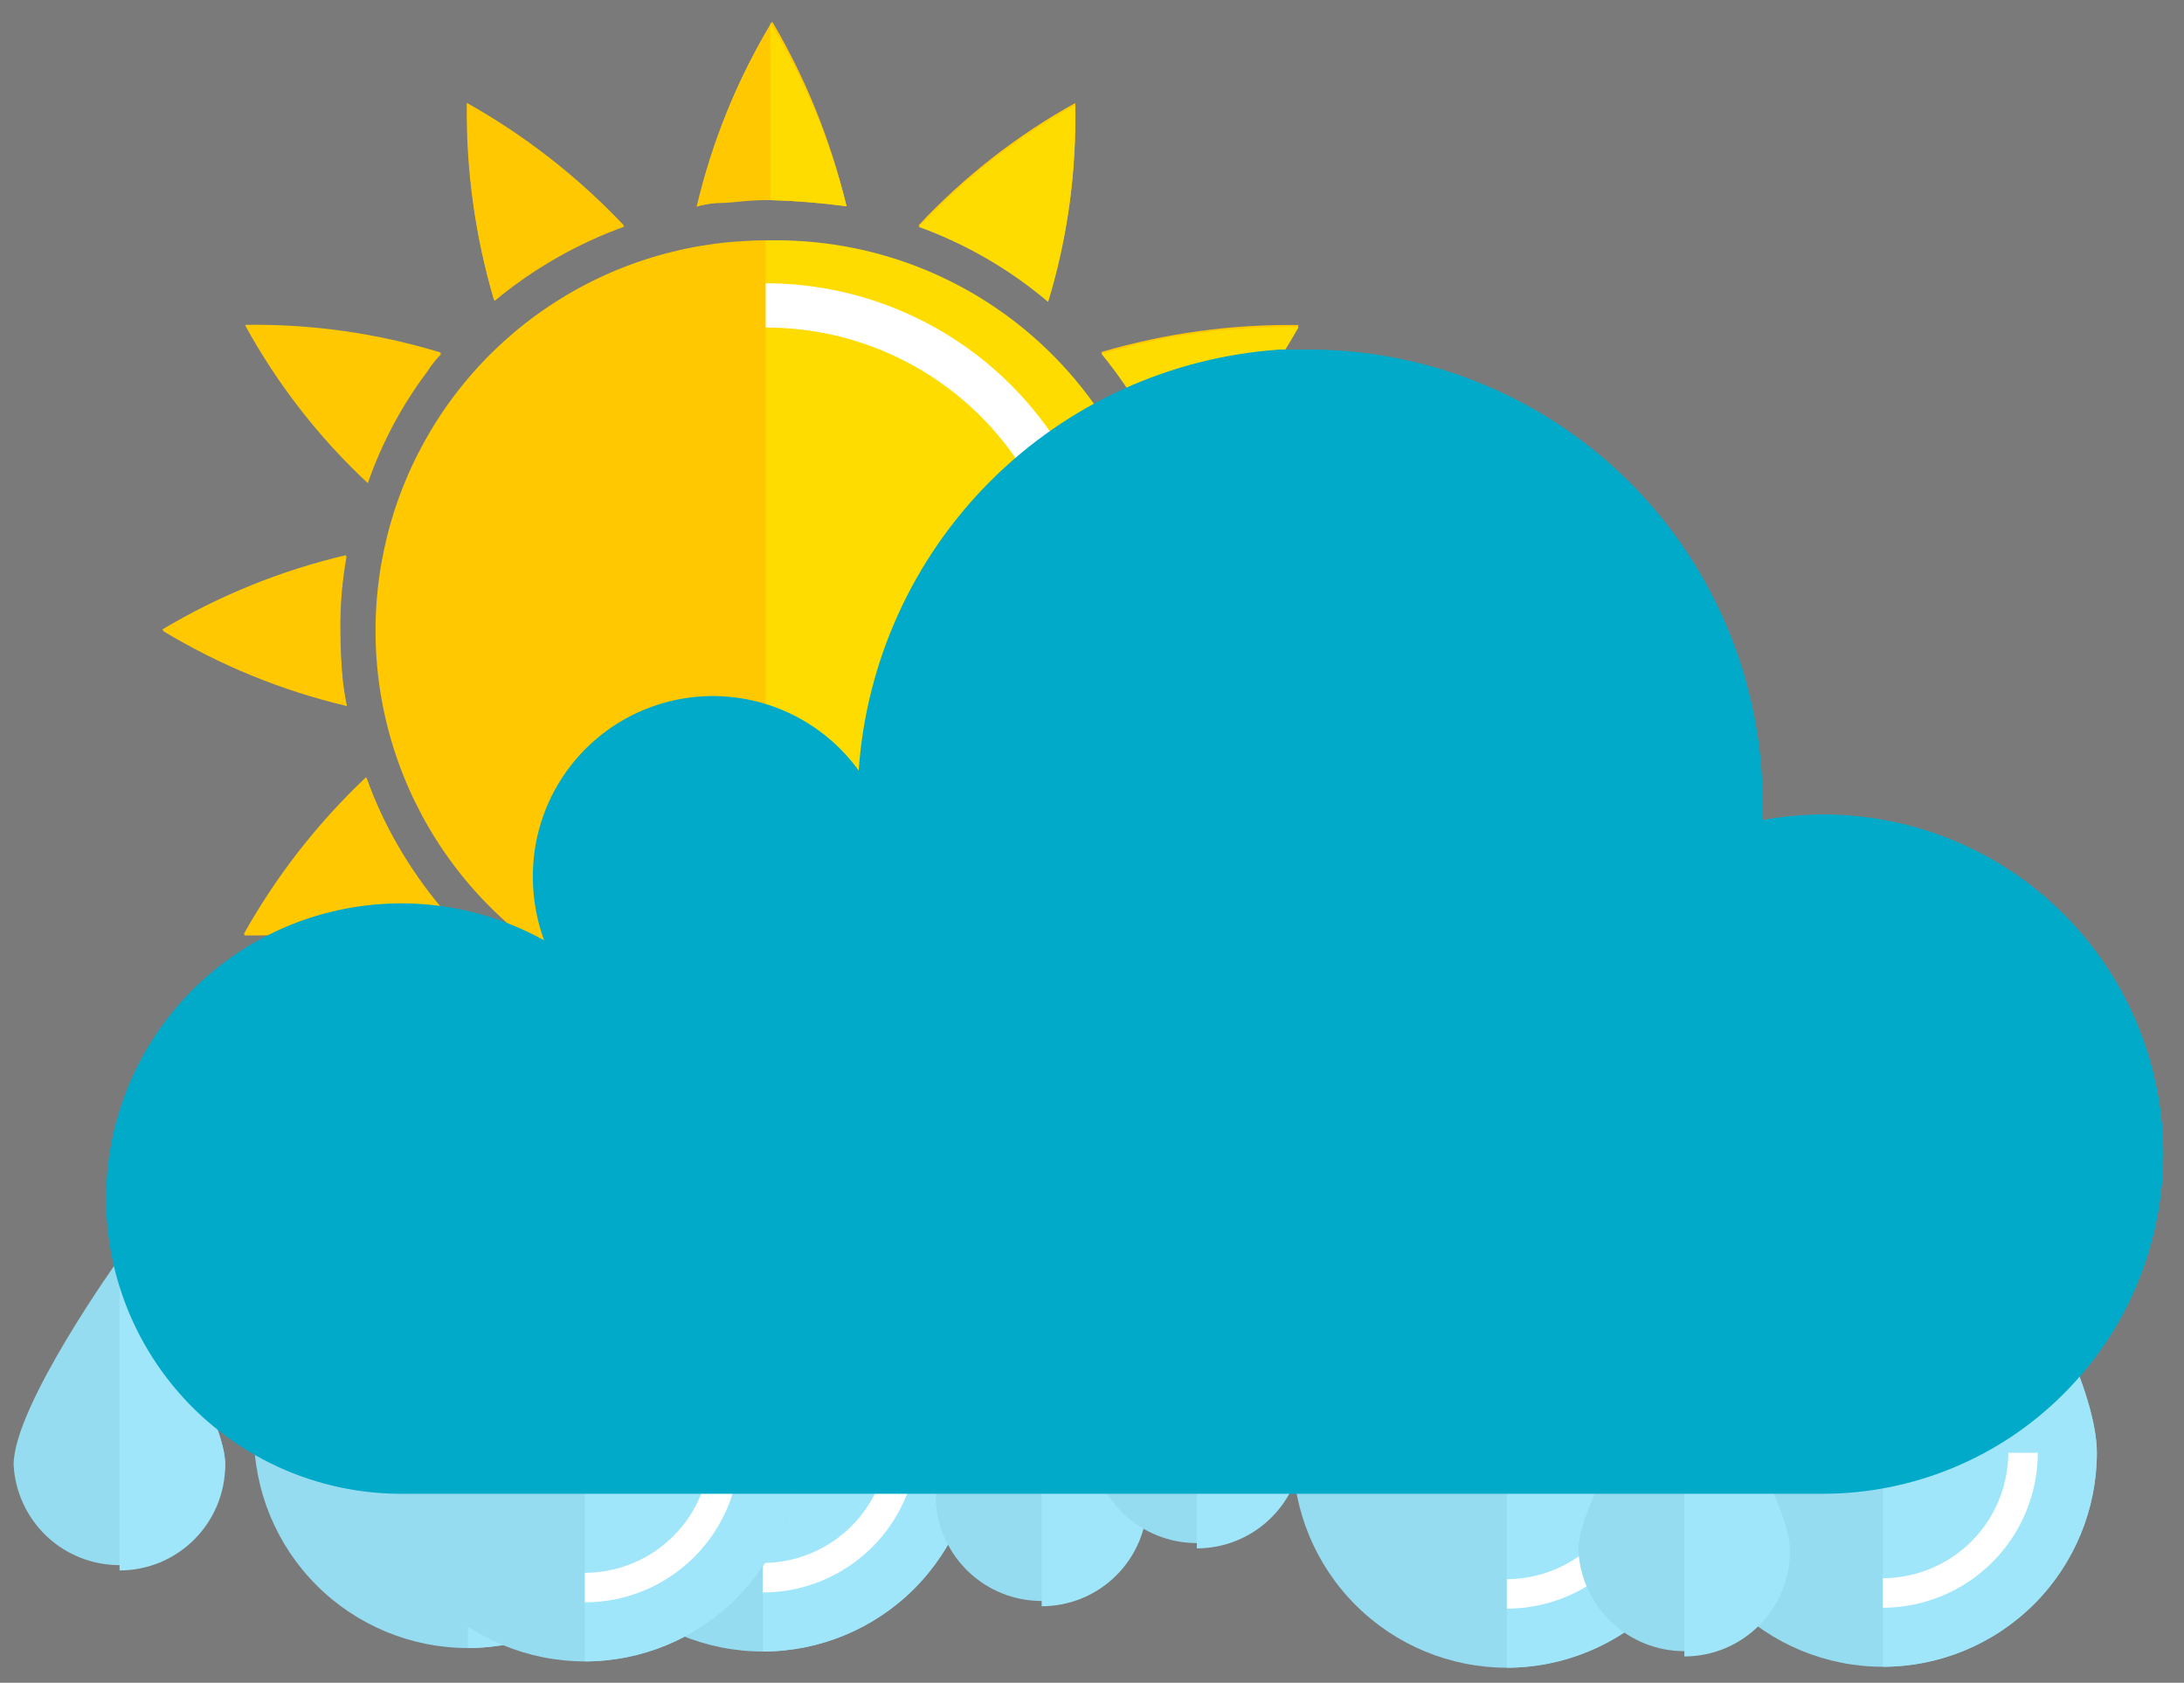 <svg width="74" height="57" viewBox="0 0 74 57" fill="none"
     xmlns="http://www.w3.org/2000/svg">
    <rect width="74" height="57" fill="#E5E5E5"/>
    <g id="Frame 2">
        <rect x="-78" y="-66" width="556" height="596" fill="#7A7A7A"/>
        <g id="sunCloudRain">
            <g id="sun">
                <path id="Vector"
                      d="M39.164 21.365C39.164 23.98 38.388 26.536 36.936 28.71C35.483 30.884 33.419 32.578 31.003 33.579C28.587 34.58 25.929 34.841 23.365 34.331C20.8 33.821 18.445 32.562 16.596 30.713C14.747 28.864 13.488 26.509 12.978 23.944C12.468 21.38 12.729 18.722 13.73 16.306C14.731 13.891 16.425 11.826 18.599 10.373C20.773 8.921 23.329 8.145 25.944 8.145C27.68 8.144 29.4 8.485 31.004 9.149C32.609 9.813 34.067 10.787 35.295 12.014C36.523 13.242 37.496 14.7 38.16 16.305C38.824 17.909 39.165 19.629 39.164 21.365Z"
                      fill="#FFC800"/>
                <path id="Vector_2"
                      d="M39.164 21.365C39.164 23.101 38.822 24.82 38.157 26.423C37.493 28.026 36.519 29.483 35.291 30.71C34.063 31.936 32.606 32.909 31.002 33.573C29.398 34.236 27.679 34.577 25.944 34.575C22.502 34.481 19.233 33.047 16.832 30.579C14.431 28.111 13.087 24.803 13.087 21.36C13.087 17.917 14.431 14.61 16.832 12.142C19.233 9.674 22.502 8.24 25.944 8.145C29.45 8.145 32.812 9.538 35.292 12.017C37.771 14.497 39.164 17.859 39.164 21.365Z"
                      fill="#FFC800"/>
                <path id="Vector_3"
                      d="M25.944 34.575V8.145C27.71 8.097 29.468 8.403 31.113 9.045C32.759 9.687 34.26 10.653 35.526 11.885C36.792 13.117 37.799 14.59 38.486 16.217C39.173 17.845 39.527 19.594 39.527 21.36C39.527 23.127 39.173 24.876 38.486 26.503C37.799 28.131 36.792 29.604 35.526 30.836C34.26 32.068 32.759 33.033 31.113 33.676C29.468 34.318 27.71 34.624 25.944 34.575Z"
                      fill="#FFDC00"/>
                <g id="sunRays">
                    <g id="Group">
                        <path id="Vector_4"
                              d="M37.314 30.72C38.403 29.416 39.259 27.935 39.844 26.34C41.491 27.885 42.885 29.681 43.974 31.66C41.719 31.696 39.471 31.378 37.314 30.72Z"
                              fill="#FFC800"/>
                        <path id="Vector_5"
                              d="M31.114 35.05C31.919 34.766 32.695 34.407 33.434 33.98C34.172 33.555 34.871 33.066 35.524 32.52C36.165 34.687 36.475 36.939 36.444 39.2C34.465 38.098 32.667 36.698 31.114 35.05Z"
                              fill="#FFC800"/>
                        <path id="Vector_6"
                              d="M23.557 35.734C24.974 35.979 26.419 36.02 27.847 35.854C28.317 35.794 28.627 35.724 28.627 35.724C28.109 37.917 27.252 40.015 26.087 41.944C24.931 40.015 24.078 37.921 23.557 35.734Z"
                              fill="#FFC800"/>
                        <path id="Vector_7"
                              d="M16.717 32.524C18.017 33.62 19.499 34.48 21.097 35.064C19.556 36.712 17.764 38.106 15.787 39.194C15.743 36.935 16.057 34.684 16.717 32.524Z"
                              fill="#FFC800"/>
                        <path id="Vector_8"
                              d="M12.407 26.324C12.692 27.125 13.05 27.898 13.477 28.634C13.902 29.372 14.39 30.071 14.937 30.724C12.769 31.365 10.517 31.675 8.257 31.644C9.362 29.67 10.762 27.876 12.407 26.324Z"
                              fill="#FFC800"/>
                        <path id="Vector_9"
                              d="M11.727 18.804C11.575 19.642 11.505 20.492 11.517 21.344C11.518 21.925 11.548 22.506 11.607 23.084C11.667 23.564 11.737 23.874 11.737 23.874C9.537 23.355 7.431 22.494 5.497 21.324C7.432 20.169 9.533 19.319 11.727 18.804Z"
                              fill="#FFC800"/>
                        <path id="Vector_10"
                              d="M14.937 11.944C14.752 12.133 14.588 12.341 14.447 12.564C13.589 13.706 12.915 14.974 12.447 16.324C10.792 14.782 9.395 12.986 8.307 11.004C10.552 10.969 12.789 11.287 14.937 11.944Z"
                              fill="#FFC800"/>
                        <path id="Vector_11"
                              d="M21.137 7.634C19.535 8.213 18.047 9.065 16.737 10.154C16.096 7.989 15.786 5.741 15.817 3.484C17.79 4.59 19.583 5.99 21.137 7.634Z"
                              fill="#FFC800"/>
                        <path id="Vector_12"
                              d="M28.667 6.944C27.258 6.719 25.825 6.685 24.407 6.844C23.937 6.914 23.627 6.984 23.627 6.984C24.137 4.779 24.995 2.67 26.167 0.734C27.307 2.667 28.15 4.76 28.667 6.944Z"
                              fill="#FFC800"/>
                        <path id="Vector_13"
                              d="M35.524 10.16C34.226 9.06 32.743 8.2 31.144 7.62C32.681 5.975 34.465 4.581 36.434 3.49C36.484 5.747 36.177 7.998 35.524 10.16Z"
                              fill="#FFC800"/>
                        <path id="Vector_14"
                              d="M39.864 16.36C39.577 15.556 39.219 14.78 38.794 14.04C38.363 13.296 37.875 12.587 37.334 11.92C39.499 11.285 41.748 10.978 44.004 11.01C42.903 12.992 41.507 14.796 39.864 16.36Z"
                              fill="#FFC800"/>
                        <path id="Vector_15"
                              d="M40.524 23.92C40.671 23.081 40.741 22.231 40.734 21.38C40.734 20.74 40.654 20.11 40.644 19.63C40.634 19.15 40.514 18.85 40.514 18.85C42.713 19.369 44.818 20.226 46.754 21.39C44.821 22.55 42.719 23.404 40.524 23.92Z"
                              fill="#FFC800"/>
                    </g>
                    <g id="Group_2">
                        <path id="Vector_16"
                              d="M43.947 31.674C41.692 31.718 39.444 31.404 37.287 30.744C38.38 29.443 39.236 27.96 39.817 26.364C41.464 27.905 42.858 29.698 43.947 31.674Z"
                              fill="#FFC800"/>
                        <path id="Vector_17"
                              d="M36.407 39.224C34.431 38.121 32.637 36.721 31.087 35.074C31.891 34.792 32.667 34.437 33.407 34.014C34.142 33.581 34.841 33.089 35.497 32.544C36.129 34.713 36.435 36.964 36.407 39.224Z"
                              fill="#FFC800"/>
                        <path id="Vector_18"
                              d="M28.643 35.767C28.134 37.963 27.277 40.063 26.103 41.987C24.948 40.052 24.098 37.95 23.583 35.757C24.422 35.87 25.267 35.941 26.113 35.967C27.023 35.967 27.303 35.887 27.873 35.887C28.443 35.887 28.643 35.767 28.643 35.767Z"
                              fill="#FFC800"/>
                        <path id="Vector_19"
                              d="M16.733 32.567C18.033 33.663 19.516 34.523 21.113 35.107C19.572 36.755 17.78 38.149 15.803 39.237C15.76 36.978 16.074 34.727 16.733 32.567Z"
                              fill="#FFC800"/>
                        <path id="Vector_20"
                              d="M12.423 26.367C12.708 27.168 13.066 27.941 13.493 28.677C13.918 29.415 14.406 30.114 14.953 30.767C12.785 31.408 10.533 31.718 8.273 31.687C9.378 29.713 10.778 27.919 12.423 26.367Z"
                              fill="#FFC800"/>
                        <path id="Vector_21"
                              d="M11.743 18.847C11.591 19.685 11.521 20.535 11.533 21.387C11.534 21.968 11.564 22.549 11.623 23.127C11.683 23.607 11.753 23.917 11.753 23.917C9.553 23.398 7.447 22.537 5.513 21.367C7.448 20.212 9.549 19.362 11.743 18.847Z"
                              fill="#FFC800"/>
                        <path id="Vector_22"
                              d="M14.953 11.987C14.768 12.176 14.604 12.384 14.463 12.607C13.605 13.749 12.931 15.017 12.463 16.367C10.809 14.825 9.411 13.029 8.323 11.047C10.569 11.012 12.806 11.33 14.953 11.987Z"
                              fill="#FFC800"/>
                        <path id="Vector_23"
                              d="M21.153 7.677C19.552 8.256 18.063 9.108 16.753 10.197C16.112 8.033 15.802 5.784 15.833 3.527C17.806 4.634 19.599 6.033 21.153 7.677Z"
                              fill="#FFC800"/>
                        <path id="Vector_24"
                              d="M28.683 6.987C27.827 6.873 26.966 6.803 26.103 6.777C25.223 6.777 24.943 6.867 24.393 6.877C23.843 6.887 23.603 7.007 23.603 7.007C24.115 4.831 24.958 2.747 26.103 0.827V0.757C27.273 2.691 28.143 4.792 28.683 6.987Z"
                              fill="#FFC800"/>
                        <path id="Vector_25"
                              d="M35.497 10.184C34.199 9.084 32.716 8.224 31.117 7.644C32.656 6.001 34.44 4.608 36.407 3.514C36.462 5.771 36.155 8.023 35.497 10.184Z"
                              fill="#FFC800"/>
                        <path id="Vector_26"
                              d="M43.987 11.064C42.873 13.032 41.475 14.825 39.837 16.384C39.55 15.58 39.192 14.803 38.767 14.064C38.337 13.319 37.849 12.61 37.307 11.944C39.476 11.313 41.728 11.016 43.987 11.064Z"
                              fill="#FFC800"/>
                        <path id="Vector_27"
                              d="M40.707 21.364C40.707 20.724 40.627 20.104 40.617 19.614C40.607 19.124 40.487 18.834 40.487 18.834C42.683 19.351 44.785 20.208 46.717 21.374C44.791 22.55 42.692 23.417 40.497 23.944C40.646 23.092 40.717 22.228 40.707 21.364Z"
                              fill="#FFC800"/>
                    </g>
                    <path id="Vector_28"
                          d="M28.683 6.987C27.827 6.873 26.966 6.803 26.103 6.777V0.847V0.777C27.271 2.705 28.141 4.799 28.683 6.987Z"
                          fill="#FFDC00"/>
                    <path id="Vector_29"
                          d="M27.863 35.907C28.333 35.837 28.643 35.767 28.643 35.767C28.135 37.963 27.277 40.063 26.103 41.987V35.987C27.013 35.987 27.293 35.907 27.863 35.907Z"
                          fill="#FFDC00"/>
                    <path id="Vector_30"
                          d="M35.503 32.587C36.138 34.756 36.448 37.007 36.423 39.267C34.448 38.164 32.653 36.765 31.103 35.117C31.907 34.835 32.684 34.48 33.423 34.057C34.155 33.623 34.85 33.132 35.503 32.587Z"
                          fill="#FFDC00"/>
                    <path id="Vector_31"
                          d="M35.513 10.227C34.215 9.127 32.732 8.267 31.133 7.687C32.672 6.044 34.456 4.651 36.423 3.557C36.478 5.814 36.171 8.066 35.513 10.227Z"
                          fill="#FFDC00"/>
                    <path id="Vector_32"
                          d="M43.963 31.717C41.708 31.761 39.46 31.447 37.303 30.787C38.396 29.486 39.252 28.004 39.833 26.407C41.48 27.949 42.874 29.741 43.963 31.717Z"
                          fill="#FFDC00"/>
                    <path id="Vector_33"
                          d="M38.783 14.107C38.354 13.362 37.865 12.653 37.323 11.987C39.491 11.346 41.743 11.039 44.003 11.077C42.89 13.045 41.491 14.838 39.853 16.397C39.565 15.603 39.207 14.837 38.783 14.107Z"
                          fill="#FFDC00"/>
                    <path id="Vector_34"
                          d="M40.723 21.407C40.723 20.767 40.643 20.147 40.633 19.657C40.623 19.167 40.503 18.877 40.503 18.877C42.699 19.394 44.801 20.251 46.733 21.417C44.807 22.593 42.708 23.46 40.513 23.987C40.663 23.135 40.733 22.271 40.723 21.407Z"
                          fill="#FFDC00"/>
                </g>
                <path id="Vector_35"
                      d="M37.704 21.365H36.244C36.242 20.015 35.975 18.677 35.456 17.43C34.938 16.182 34.179 15.05 33.222 14.096C32.266 13.142 31.131 12.386 29.882 11.871C28.633 11.356 27.295 11.093 25.944 11.095V9.595C29.064 9.598 32.055 10.839 34.26 13.046C36.465 15.253 37.704 18.245 37.704 21.365Z"
                      fill="white"/>
            </g>
            <path id="Vector_36"
                  d="M73.295 39.1C73.285 42.152 72.066 45.076 69.905 47.231C67.744 49.386 64.817 50.598 61.765 50.6H43.305V11.851C43.655 11.851 43.995 11.851 44.305 11.851C48.382 11.851 52.291 13.47 55.173 16.352C58.056 19.235 59.675 23.144 59.675 27.221C59.675 27.41 59.675 27.601 59.675 27.791C60.358 27.666 61.051 27.603 61.745 27.601C63.259 27.596 64.759 27.891 66.158 28.467C67.558 29.043 68.831 29.889 69.903 30.957C70.976 32.025 71.828 33.294 72.41 34.691C72.992 36.089 73.293 37.587 73.295 39.1Z"
                  fill="#00B4D2"/>
            <path id="Vector_37"
                  d="M55.995 27.221H54.495C54.495 24.521 53.423 21.931 51.514 20.022C49.605 18.113 47.015 17.041 44.315 17.041C43.995 17.041 43.685 17.041 43.375 17.041L43.235 15.55C43.594 15.514 43.955 15.497 44.315 15.501C45.852 15.502 47.374 15.806 48.793 16.396C50.212 16.986 51.501 17.85 52.586 18.939C53.67 20.027 54.53 21.319 55.115 22.74C55.7 24.161 55.999 25.684 55.995 27.221Z"
                  fill="white"/>
            <g id="bigRainDrops">
                <g id="bigRainDrop">
                    <path id="Vector_38"
                          d="M58.306 49.242C58.306 51.164 57.542 53.008 56.183 54.368C54.823 55.728 52.979 56.492 51.056 56.492C49.134 56.492 47.289 55.728 45.93 54.368C44.57 53.008 43.806 51.164 43.806 49.242C43.806 45.242 51.056 34.992 51.056 34.992C51.056 34.992 58.306 45.242 58.306 49.242Z"
                          fill="#96DCF0"/>
                    <path id="Vector_39"
                          d="M58.306 49.242C58.304 51.164 57.539 53.006 56.18 54.365C54.821 55.724 52.978 56.489 51.056 56.492V34.992C51.056 34.992 58.306 45.242 58.306 49.242Z"
                          fill="#A0E6FA"/>
                    <path id="Vector_40"
                          d="M51.056 54.492V53.492C52.183 53.489 53.262 53.04 54.059 52.244C54.855 51.447 55.304 50.368 55.306 49.242H56.306C56.304 50.633 55.75 51.967 54.766 52.951C53.782 53.935 52.448 54.489 51.056 54.492Z"
                          fill="white"/>
                </g>
                <g id="bigRainDrop_2">
                    <path id="Vector_41"
                          d="M23.104 48.575C23.104 50.498 22.34 52.342 20.98 53.701C19.62 55.061 17.776 55.825 15.854 55.825C13.931 55.825 12.087 55.061 10.727 53.701C9.367 52.342 8.604 50.498 8.604 48.575C8.604 44.575 15.854 34.325 15.854 34.325C15.854 34.325 23.104 44.575 23.104 48.575Z"
                          fill="#96DCF0"/>
                    <path id="Vector_42"
                          d="M23.104 48.575C23.101 50.497 22.336 52.339 20.977 53.698C19.618 55.057 17.776 55.822 15.854 55.825V34.325C15.854 34.325 23.104 44.575 23.104 48.575Z"
                          fill="#A0E6FA"/>
                    <path id="Vector_43"
                          d="M15.854 53.825V52.825C16.98 52.822 18.059 52.373 18.856 51.577C19.652 50.781 20.101 49.701 20.104 48.575H21.104C21.101 49.966 20.547 51.3 19.563 52.284C18.579 53.268 17.245 53.822 15.854 53.825Z"
                          fill="white"/>
                </g>
                <g id="bigRainDrop_3">
                    <path id="Vector_44"
                          d="M33.098 48.693C33.098 50.616 32.334 52.46 30.974 53.82C29.615 55.179 27.771 55.943 25.848 55.943C23.925 55.943 22.081 55.179 20.721 53.82C19.362 52.46 18.598 50.616 18.598 48.693C18.598 44.693 25.848 34.443 25.848 34.443C25.848 34.443 33.098 44.693 33.098 48.693Z"
                          fill="#96DCF0"/>
                    <path id="Vector_45"
                          d="M33.098 48.693C33.095 50.615 32.331 52.458 30.971 53.817C29.612 55.176 27.77 55.941 25.848 55.943V34.443C25.848 34.443 33.098 44.693 33.098 48.693Z"
                          fill="#A0E6FA"/>
                    <path id="Vector_46"
                          d="M25.848 53.943V52.943C26.974 52.941 28.054 52.492 28.85 51.696C29.647 50.899 30.095 49.82 30.098 48.693H31.098C31.095 50.085 30.541 51.419 29.557 52.403C28.573 53.387 27.239 53.941 25.848 53.943Z"
                          fill="white"/>
                </g>
                <g id="bigRainDrop_4">
                    <path id="Vector_47"
                          d="M71.047 49.21C71.047 51.133 70.283 52.977 68.924 54.336C67.564 55.696 65.72 56.46 63.797 56.46C61.874 56.46 60.03 55.696 58.67 54.336C57.311 52.977 56.547 51.133 56.547 49.21C56.547 45.21 63.797 34.96 63.797 34.96C63.797 34.96 71.047 45.21 71.047 49.21Z"
                          fill="#96DCF0"/>
                    <path id="Vector_48"
                          d="M71.047 49.21C71.044 51.132 70.28 52.974 68.921 54.333C67.562 55.692 65.719 56.457 63.797 56.46V34.96C63.797 34.96 71.047 45.21 71.047 49.21Z"
                          fill="#A0E6FA"/>
                    <path id="Vector_49"
                          d="M63.797 54.46V53.46C64.923 53.457 66.003 53.008 66.799 52.212C67.596 51.416 68.044 50.336 68.047 49.21H69.047C69.044 50.601 68.49 51.935 67.506 52.919C66.522 53.903 65.189 54.457 63.797 54.46Z"
                          fill="white"/>
                </g>
                <g id="bigRainDrop_5">
                    <path id="Vector_50"
                          d="M27.066 49.028C27.066 50.951 26.302 52.795 24.943 54.155C23.583 55.514 21.739 56.278 19.816 56.278C17.893 56.278 16.049 55.514 14.69 54.155C13.33 52.795 12.566 50.951 12.566 49.028C12.566 45.028 19.816 34.778 19.816 34.778C19.816 34.778 27.066 45.028 27.066 49.028Z"
                          fill="#96DCF0"/>
                    <path id="Vector_51"
                          d="M27.066 49.028C27.063 50.95 26.299 52.793 24.94 54.152C23.581 55.511 21.738 56.276 19.816 56.278V34.778C19.816 34.778 27.066 45.028 27.066 49.028Z"
                          fill="#A0E6FA"/>
                    <path id="Vector_52"
                          d="M19.816 54.278V53.278C20.942 53.276 22.022 52.827 22.818 52.031C23.615 51.234 24.063 50.155 24.066 49.028H25.066C25.063 50.42 24.509 51.754 23.525 52.738C22.541 53.722 21.208 54.276 19.816 54.278Z"
                          fill="white"/>
                </g>
            </g>
            <g id="smallRainDrops">
                <g id="smallRainDrop">
                    <path id="Vector_53"
                          d="M38.875 50.831C38.827 51.749 38.428 52.613 37.761 53.246C37.094 53.879 36.21 54.231 35.29 54.231C34.371 54.231 33.487 53.879 32.82 53.246C32.153 52.613 31.754 51.749 31.705 50.831C31.705 48.831 35.295 43.831 35.295 43.831C35.295 43.831 38.875 48.851 38.875 50.831Z"
                          fill="#96DCF0"/>
                    <path id="Vector_54"
                          d="M38.875 50.831C38.875 51.78 38.498 52.691 37.827 53.362C37.155 54.033 36.245 54.41 35.295 54.41V43.781C35.295 43.781 38.875 48.85 38.875 50.831Z"
                          fill="#A0E6FA"/>
                </g>
                <g id="smallRainDrop_2">
                    <path id="Vector_55"
                          d="M7.631 49.617C7.582 50.535 7.184 51.399 6.517 52.032C5.85 52.665 4.965 53.017 4.046 53.017C3.127 53.017 2.242 52.665 1.575 52.032C0.908 51.399 0.51 50.535 0.461 49.617C0.461 47.617 4.051 42.617 4.051 42.617C4.051 42.617 7.631 47.637 7.631 49.617Z"
                          fill="#96DCF0"/>
                    <path id="Vector_56"
                          d="M7.631 49.617C7.631 50.566 7.254 51.477 6.582 52.148C5.911 52.82 5 53.197 4.051 53.197V42.567C4.051 42.567 7.631 47.637 7.631 49.617Z"
                          fill="#A0E6FA"/>
                </g>
                <g id="smallRainDrop_3">
                    <path id="Vector_57"
                          d="M44.132 48.869C44.083 49.787 43.684 50.651 43.017 51.284C42.35 51.917 41.466 52.27 40.547 52.27C39.627 52.27 38.743 51.917 38.076 51.284C37.409 50.651 37.01 49.787 36.962 48.869C36.962 46.869 40.552 41.869 40.552 41.869C40.552 41.869 44.132 46.889 44.132 48.869Z"
                          fill="#96DCF0"/>
                    <path id="Vector_58"
                          d="M44.132 48.869C44.132 49.818 43.755 50.729 43.083 51.4C42.412 52.072 41.501 52.449 40.552 52.449V41.819C40.552 41.819 44.132 46.889 44.132 48.869Z"
                          fill="#A0E6FA"/>
                </g>
                <g id="smallRainDrop_4">
                    <path id="Vector_59"
                          d="M60.651 52.53C60.603 53.448 60.204 54.312 59.537 54.945C58.87 55.578 57.986 55.931 57.066 55.931C56.147 55.931 55.263 55.578 54.596 54.945C53.929 54.312 53.53 53.448 53.481 52.53C53.481 50.53 57.071 45.53 57.071 45.53C57.071 45.53 60.651 50.55 60.651 52.53Z"
                          fill="#96DCF0"/>
                    <path id="Vector_60"
                          d="M60.651 52.53C60.651 53.479 60.274 54.39 59.603 55.061C58.931 55.733 58.021 56.11 57.071 56.11V45.48C57.071 45.48 60.651 50.55 60.651 52.53Z"
                          fill="#A0E6FA"/>
                </g>
            </g>
            <path id="cloud"
                  d="M73.295 39.1C73.285 42.152 72.066 45.076 69.905 47.231C67.744 49.386 64.817 50.598 61.765 50.6H13.545C12.021 50.593 10.519 50.237 9.153 49.56C7.788 48.884 6.595 47.904 5.666 46.695C4.737 45.487 4.097 44.082 3.794 42.589C3.491 41.095 3.533 39.552 3.918 38.077C4.303 36.602 5.019 35.235 6.013 34.08C7.007 32.924 8.252 32.011 9.653 31.41C11.053 30.809 12.573 30.537 14.095 30.613C15.617 30.689 17.102 31.113 18.435 31.851C18.19 31.181 18.062 30.474 18.055 29.761C18.038 28.465 18.434 27.197 19.185 26.141C19.937 25.085 21.005 24.296 22.235 23.888C23.465 23.48 24.794 23.475 26.027 23.873C27.26 24.27 28.335 25.051 29.095 26.101C29.35 22.402 30.934 18.921 33.555 16.3C36.176 13.679 39.657 12.095 43.355 11.841C43.705 11.841 44.045 11.841 44.355 11.841C48.432 11.841 52.341 13.46 55.224 16.342C58.106 19.225 59.725 23.134 59.725 27.21C59.725 27.401 59.725 27.59 59.725 27.78C60.408 27.657 61.101 27.593 61.795 27.59C64.845 27.596 67.769 28.811 69.925 30.968C72.081 33.126 73.293 36.05 73.295 39.1Z"
                  fill="#00AAC8"/>
        </g>
    </g>
</svg>
